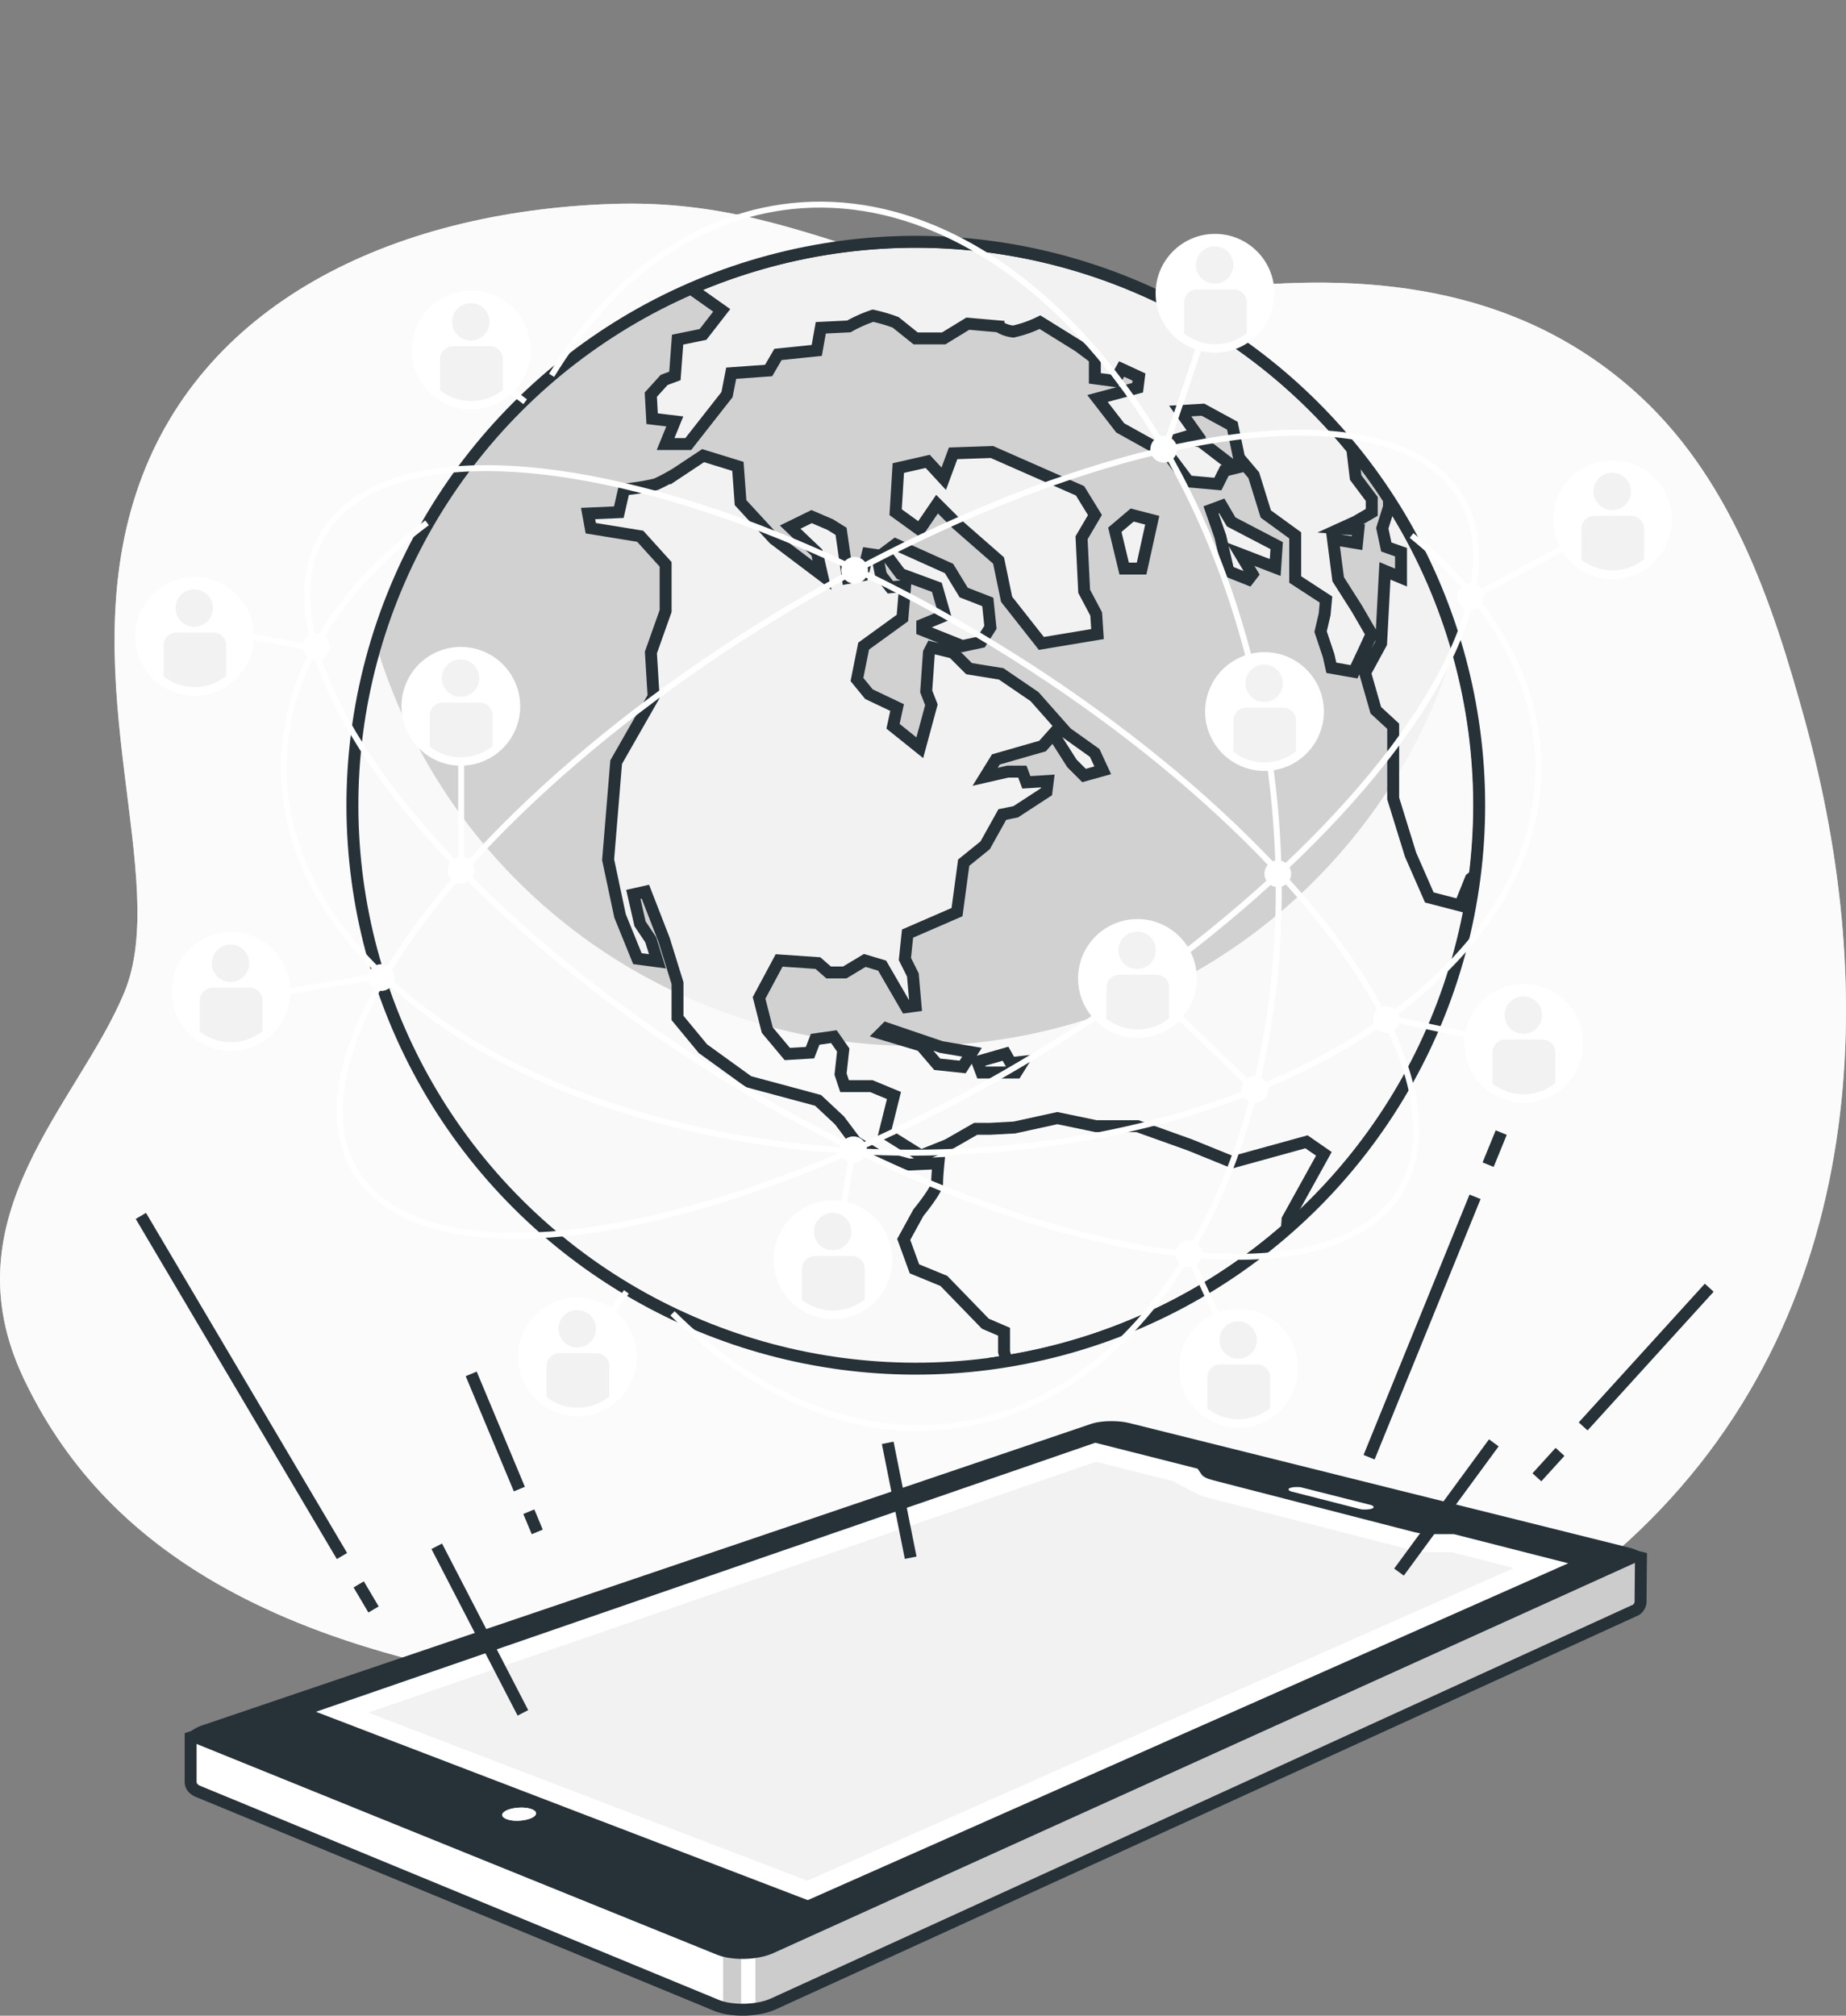 <svg xmlns="http://www.w3.org/2000/svg" xmlns:xlink="http://www.w3.org/1999/xlink" width="154.793" height="169.008" viewBox="0 0 154.793 169.008">
  <rect x="0" y="0" width="154.793" height="169.008" fill="#808080" stroke="none"/>
  <defs>
    <clipPath id="clip-path">
      <path id="Path_992" data-name="Path 992" d="M235.953,331.346l.03-3.565L191.62,317l-77.25,25.849v3.712a.756.756,0,0,0,.17.491,1.148,1.148,0,0,0,.509.343l43.429,17.924a4.711,4.711,0,0,0,1.1.283,7.625,7.625,0,0,0,2.539-.065,5.064,5.064,0,0,0,1.113-.343l72.2-32.978a.722.722,0,0,0,.365-.287A.869.869,0,0,0,235.953,331.346Z" transform="translate(-114.37 -317)" fill="#fff" stroke="#263238" stroke-miterlimit="10" stroke-width="1"/>
    </clipPath>
    <clipPath id="clip-path-2">
      <circle id="Ellipse_80" data-name="Ellipse 80" cx="47.241" cy="47.241" r="47.241" transform="translate(0 66.809) rotate(-45)" fill="#fff" stroke="#263238" stroke-miterlimit="10" stroke-width="1"/>
    </clipPath>
    <clipPath id="clip-path-3">
      <path id="Path_1004" data-name="Path 1004" d="M216.8,113.356l4.486,2.017,1.23,2.017,2.021.787.222,2.13-.783,1.235-1.569.335-3.365-1.348v-.435l1.9-.783-.674-2.356-3.043-1.122-1.343-1.791Zm28.257,51.8-3.586-1.456-4.386-1.569h-3.478l-3.239-.674-3.591.787-2.017.109h-1.235l-2.352,1.348-2.243.9-3.043-1.9.783-3.139-1.9-.787h-2.243l-.335-1.009.222-2.017-.783-1.122-1.569.222-.435,1.122-1.9.113-1.682-2.008-.687-2.7,1.682-3.139,3.252.222.9.787h1.348l1.682-1.009,1.456.435,2.017,3.478.787-.109-.226-2.582-.669-1.343.222-2.13,4.147-1.8.561-4.147,1.8-1.456L225.757,136l1.122-.226,2.578-1.682.113-.9-1.8.113-.335-.9h-1.222l-1.9.435.9-1.456,3.913-1.122.9-1.009,1.569,2.465,1.013,1.013,1.569-.435-.674-1.456-2.356-1.682-2.691-3.043-2.8-1.908-2.691-.435-1.343-1.343-1.8-.435-.222.435-.226,3.252.435,1.122-.974,3.6-2.243-1.8.339-1.569-2.356-1.122-1.009-1.23.561-2.8,3.252-2.356.226-2.691-1.235.113-.787-1.009-.335-1.682-.787-.113-.435,1.8-1.23.226-.561-3.912-.9-.561-1.569-.674-1.8.882,2.239,2.134.435,1.9-4.034-3.043-2.8-3.043-.222-3.043-2.917-.9-2.261,1.5a16.878,16.878,0,0,1-1.682.9,18.472,18.472,0,0,1-2.691.435l-.435,1.908-2.578.113.226,1.23,4.147.674,2.13,2.356v3.912l-1.235,3.478.226,3.7-3.139,5.495-.674,8.181L193.7,144.5l1.456,3.586,1.682.226-.561-1.8-.9-1.348-.561-2.465,1.009-.226,1.569,4.039,1.126,3.63v2.917l2.13,2.578,3.826,2.765,5.83,1.569,1.8,1.682,1.343,1.791,2.017,1.235,2.469.674,2.465-.113s-.113,1.122-.113,1.682-1.569,2.465-1.569,2.465l-1.23,2.243.9,2.465,2.465,1.013,3.478,3.586,1.569.674v1.678l.2.787a47.067,47.067,0,0,0,23.514-11.072l.061-.813,3.043-5.495-1.456-1.009Zm11.664-44.285-1.235-2.13-1.569-2.469-.435-3.36,2.017.335.113-1.122-1.461-.113,1.235-.561,1.348-.783v-1.122l-1.348-1.8-.287-2.413A47.285,47.285,0,0,0,199.639,91.9l2.587,1.83-1.569,2.021-2.13.435-.226,3.043-.9.335-1.122,1.235.113,2.017,1.9.226-.774,1.9h1.9l3.252-4.147L203.021,99l3.139-.226.783-1.348,3.252-.335.339-1.9,2.352-.113a11.759,11.759,0,0,1,2.021-.9,13.78,13.78,0,0,1,1.9.556l1.682,1.348h2.352l2.021-1.235,2.578.226a2.778,2.778,0,0,0,1.235.435,9.85,9.85,0,0,0,2.239-.787l3.252,2.021,1.348,1.009v1.682l1.682.222.561-1.009,1.456.674-.113.9-3.365.9,1.908,2.465,4.034,2.243,1.682,2.243,2.469.222.561-1.122.9-.222-2.917-2.243-1.808-.2,1.456-.435-1.348-1.9,1.908-.113,2.465,1.343.561,2.691,1.235,1.461,1.009,3.252,2.465,1.791v3.7l2.582,1.682-.113,1.235-.339,1.456.674,2.017.226,1.013,1.9.335.9-1.908Zm1.456-11.3v.643L257.618,112l.335,1.569,1.235.435v2.13l-1.348-.561-.322,6.077-1.343,2.469.9,3.139,1.456,1.343v6.056l1.456,4.708,1.574,3.591,2.578.669.9-2.243.365-.283a47.66,47.66,0,0,0,.365-5.873,47.011,47.011,0,0,0-7.586-25.653Zm-25.905-.713-7.39-3.252-3.252.113-.787,2.13-1.343-1.456-2.465.561-.226,3.7,2.017,1.456,1.456-2.13,1.682,1.682,3.478,3.043.674,3.252,2.913,3.7,4.708-.783-.109-1.682-1.009-1.908L232.4,112.8l1.122-1.908Zm6.056,2.469-1.682-.435-1.456,1.235.783,3.252h1.461Zm10.433,2.13-3.817-1.991-.787-1.343-.9.335.783,2.243.674,2.917,1.682.669.335-.435-1.009-1.682,2.917,1.122Zm-32.739,40.473-.435.435,3.365,1.009,1.343,1.569,2.134.226.782-1.235-2.578-.435Zm10,2.13-2.356.674.339.9h2.913l.561-.9-1.009.113Z" transform="translate(-191.01 -87.974)" fill="#f2f2f2" stroke="#263238" stroke-miterlimit="10" stroke-width="1"/>
    </clipPath>
  </defs>
  <g id="Online_world-bro_1_" data-name="Online world-bro (1)" transform="translate(-77.6 -42.274)">
    <g id="freepik--background-simple--inject-134" transform="translate(77.601 59.346)">
      <path id="Path_987" data-name="Path 987" d="M231.579,159.251c1.787-11.737.509-23.823-2.608-35.212-2.8-10.22-6.33-20.714-14.546-27.892-9.955-8.694-22.384-9.829-35-8.355-24.966,2.908-32.1-7.786-50.567-7.138S94.185,89.078,89,104.958s2.917,32.409-.974,41.8-14.907,18.8-8.425,32.409,20.741,24.305,53.819,26.9,61.9,3.891,80.693-13.285C224.275,183.474,229.675,171.745,231.579,159.251Z" transform="translate(-77.601 -80.625)" fill="#f2f2f2"/>
      <path id="Path_988" data-name="Path 988" d="M231.579,159.251c1.787-11.737.509-23.823-2.608-35.212-2.8-10.22-6.33-20.714-14.546-27.892-9.955-8.694-22.384-9.829-35-8.355-24.966,2.908-32.1-7.786-50.567-7.138S94.185,89.078,89,104.958s2.917,32.409-.974,41.8-14.907,18.8-8.425,32.409,20.741,24.305,53.819,26.9,61.9,3.891,80.693-13.285C224.275,183.474,229.675,171.745,231.579,159.251Z" transform="translate(-77.601 -80.625)" fill="#fff" opacity="0.7"/>
    </g>
    <g id="freepik--Device--inject-134" transform="translate(93.401 161.428)">
      <path id="Path_989" data-name="Path 989" d="M235.953,331.346l.03-3.565L191.62,317l-77.25,25.849v3.712a.756.756,0,0,0,.17.491,1.148,1.148,0,0,0,.509.343l43.429,17.924a4.711,4.711,0,0,0,1.1.283,7.625,7.625,0,0,0,2.539-.065,5.064,5.064,0,0,0,1.113-.343l72.2-32.978a.722.722,0,0,0,.365-.287A.869.869,0,0,0,235.953,331.346Z" transform="translate(-114.186 -316.325)" fill="#fff"/>
      <g id="Group_163" data-name="Group 163" transform="translate(0.184 0.675)" clip-path="url(#clip-path)">
        <path id="Path_990" data-name="Path 990" d="M297.382,331.937a.87.87,0,0,0,.152-.578l.03-3.565L253.2,317,223.31,327v38.586a1.978,1.978,0,0,0,.391-.061,5.059,5.059,0,0,0,1.113-.343l72.2-32.965a.721.721,0,0,0,.365-.278Z" transform="translate(-175.951 -317)" opacity="0.2"/>
        <path id="Path_991" data-name="Path 991" d="M218.593,421.346V415.36H217.08v5.8A4.782,4.782,0,0,0,218.593,421.346Z" transform="translate(-172.43 -372.601)" opacity="0.2"/>
      </g>
      <path id="Path_993" data-name="Path 993" d="M235.953,331.346l.03-3.565L191.62,317l-77.25,25.849v3.712a.756.756,0,0,0,.17.491,1.148,1.148,0,0,0,.509.343l43.429,17.924a4.711,4.711,0,0,0,1.1.283,7.625,7.625,0,0,0,2.539-.065,5.064,5.064,0,0,0,1.113-.343l72.2-32.978a.722.722,0,0,0,.365-.287A.869.869,0,0,0,235.953,331.346Z" transform="translate(-114.186 -316.325)" fill="none" stroke="#263238" stroke-miterlimit="10" stroke-width="1"/>
      <path id="Path_994" data-name="Path 994" d="M332.963,329.682l-5.682-1.439a1.5,1.5,0,0,0-.256-.043h-.278a2.439,2.439,0,0,0-.261.022,1.272,1.272,0,0,0-.213.052.287.287,0,0,0-.126.078.087.087,0,0,0,0,.083.191.191,0,0,0,.091.083.681.681,0,0,0,.191.07l5.682,1.452a2.4,2.4,0,0,0,.265.043h.283a2.492,2.492,0,0,0,.265-.026,1.1,1.1,0,0,0,.213-.052.326.326,0,0,0,.122-.078.083.083,0,0,0,0-.087.235.235,0,0,0-.1-.087,1,1,0,0,0-.2-.07" transform="translate(-233.892 -322.656)" fill="#fff"/>
      <path id="Path_995" data-name="Path 995" d="M243.564,329.78l-9.586-2.443H231.9a3.746,3.746,0,0,1-.5-.043c-.161-.022-.326-.043-.483-.07s-.3-.061-.435-.1l-16.715-4.291-.339-.1c-.1-.039-.2-.078-.278-.117a1.569,1.569,0,0,1-.209-.13.628.628,0,0,1-.13-.135l-.335-.487-8.581-2.174L138.54,342.213l41.246,15.793,63.778-28.226" transform="translate(-127.849 -317.845)" fill="#f2f2f2" stroke="#fff" stroke-miterlimit="10" stroke-width="3"/>
      <path id="Path_996" data-name="Path 996" d="M235.87,326.612a1.074,1.074,0,0,0-.4-.3,3.4,3.4,0,0,0-.743-.261l-41.859-10.433a5.894,5.894,0,0,0-.8-.135,8.293,8.293,0,0,0-.869-.03,6.522,6.522,0,0,0-.843.065,4.135,4.135,0,0,0-.713.161L115.13,340.949a3.177,3.177,0,0,0-.778.37.921.921,0,0,0-.374.409.4.4,0,0,0,.052.4,1.126,1.126,0,0,0,.5.348l43.707,17.7a4.709,4.709,0,0,0,1.1.287,7.625,7.625,0,0,0,2.539-.065,5.062,5.062,0,0,0,1.113-.343L235.54,327.2a.76.76,0,0,0,.37-.291A.3.3,0,0,0,235.87,326.612Zm-69.99,29-41.242-15.793,65.347-22.558,8.581,2.174.335.487a.625.625,0,0,0,.13.135,1.565,1.565,0,0,0,.209.13c.083.039.174.078.278.117l.339.1,16.706,4.308c.139.035.287.07.435.1s.317.052.483.07.33.035.5.043.339,0,.513,0h1.569l9.586,2.443ZM206.2,321.13a.287.287,0,0,1,.126-.078,1.274,1.274,0,0,1,.213-.052,2.438,2.438,0,0,1,.261-.022h.278a1.5,1.5,0,0,1,.256.043l5.682,1.439a1,1,0,0,1,.2.07.235.235,0,0,1,.1.087.083.083,0,0,1,0,.087.326.326,0,0,1-.122.078,1.091,1.091,0,0,1-.213.052,2.483,2.483,0,0,1-.265.026h-.283a2.412,2.412,0,0,1-.265-.043l-5.682-1.452a.684.684,0,0,1-.191-.07.191.191,0,0,1-.091-.083.087.087,0,0,1,.009-.083Zm-63.243,27.448a1.206,1.206,0,0,1-.339.191,2.612,2.612,0,0,1-.491.13,3.242,3.242,0,0,1-.543.056,3.477,3.477,0,0,1-.53-.026,2.083,2.083,0,0,1-.435-.113.774.774,0,0,1-.283-.178.257.257,0,0,1-.07-.2.365.365,0,0,1,.143-.209,1.1,1.1,0,0,1,.339-.191,2.613,2.613,0,0,1,.491-.13,3.658,3.658,0,0,1,.539-.052,3.475,3.475,0,0,1,.526.026,2.114,2.114,0,0,1,.435.109.735.735,0,0,1,.283.174.235.235,0,0,1,.074.2A.356.356,0,0,1,142.953,348.578Z" transform="translate(-113.946 -315.447)" fill="#263238"/>
      <path id="Path_997" data-name="Path 997" d="M176.942,390.123a2.112,2.112,0,0,0-.435-.109,3.483,3.483,0,0,0-.526-.026,3.646,3.646,0,0,0-.539.052,2.609,2.609,0,0,0-.491.13,1.1,1.1,0,0,0-.339.191.365.365,0,0,0-.143.209.257.257,0,0,0,.07.2.775.775,0,0,0,.283.178,2.081,2.081,0,0,0,.435.113,3.469,3.469,0,0,0,.53.026,3.248,3.248,0,0,0,.543-.057,2.608,2.608,0,0,0,.491-.13,1.207,1.207,0,0,0,.339-.191.357.357,0,0,0,.135-.213.235.235,0,0,0-.074-.2.735.735,0,0,0-.283-.174" transform="translate(-148.157 -357.583)" fill="#fff"/>
    </g>
    <g id="freepik--Lines--inject-134" transform="translate(89.412 137.237)">
      <line id="Line_2" data-name="Line 2" x2="1.243" y2="2.104" transform="translate(18.267 37.882)" fill="none" stroke="#263238" stroke-miterlimit="10" stroke-width="1"/>
      <line id="Line_3" data-name="Line 3" x2="16.863" y2="28.518" transform="translate(0 6.986)" fill="none" stroke="#263238" stroke-miterlimit="10" stroke-width="1"/>
      <line id="Line_4" data-name="Line 4" x2="0.709" y2="1.695" transform="translate(32.53 31.787)" fill="none" stroke="#263238" stroke-miterlimit="10" stroke-width="1"/>
      <line id="Line_5" data-name="Line 5" x2="4.039" y2="9.66" transform="translate(27.7 20.232)" fill="none" stroke="#263238" stroke-miterlimit="10" stroke-width="1"/>
      <line id="Line_6" data-name="Line 6" x1="8.886" y2="21.832" transform="translate(102.99 5.386)" fill="none" stroke="#263238" stroke-miterlimit="10" stroke-width="1"/>
      <line id="Line_7" data-name="Line 7" x1="1.1" y2="2.691" transform="translate(112.971)" fill="none" stroke="#263238" stroke-miterlimit="10" stroke-width="1"/>
      <line id="Line_8" data-name="Line 8" x1="1.939" y2="2.134" transform="translate(117.062 26.77)" fill="none" stroke="#263238" stroke-miterlimit="10" stroke-width="1"/>
      <line id="Line_9" data-name="Line 9" x1="10.572" y2="11.629" transform="translate(120.94 13.007)" fill="none" stroke="#263238" stroke-miterlimit="10" stroke-width="1"/>
      <line id="Line_10" data-name="Line 10" x2="7.225" y2="13.968" transform="translate(24.81 34.686)" fill="none" stroke="#263238" stroke-miterlimit="10" stroke-width="1"/>
      <line id="Line_11" data-name="Line 11" x1="7.951" y2="10.838" transform="translate(105.498 26.014)" fill="none" stroke="#263238" stroke-miterlimit="10" stroke-width="1"/>
      <line id="Line_12" data-name="Line 12" x2="1.926" y2="9.633" transform="translate(62.626 26.014)" fill="none" stroke="#263238" stroke-miterlimit="10" stroke-width="1"/>
    </g>
    <g id="freepik--earth-globe--inject-134" transform="translate(87.584 42.981)">
      <circle id="Ellipse_75" data-name="Ellipse 75" cx="4.73" cy="4.73" r="4.73" transform="translate(24.794 23.913)" fill="#fff" stroke="#fff" stroke-miterlimit="10" stroke-width="0.5"/>
      <path id="Path_998" data-name="Path 998" d="M166.663,108.13h-3.082a1.091,1.091,0,0,0-1.091,1.091v2.608a4.243,4.243,0,0,0,5.264-.039v-2.547a1.091,1.091,0,0,0-1.091-1.113Z" transform="translate(-135.571 -79.808)" fill="#f2f2f2"/>
      <circle id="Ellipse_76" data-name="Ellipse 76" cx="1.569" cy="1.569" r="1.569" transform="translate(27.928 24.709)" fill="#f2f2f2"/>
      <circle id="Ellipse_77" data-name="Ellipse 77" cx="4.73" cy="4.73" r="4.73" transform="matrix(0.364, -0.931, 0.931, 0.364, 32.316, 115.754)" fill="#fff" stroke="#fff" stroke-miterlimit="10" stroke-width="0.5"/>
      <path id="Path_999" data-name="Path 999" d="M187.183,302.35H184.1a1.087,1.087,0,0,0-1.087,1.087v2.587a4.239,4.239,0,0,0,5.26-.039v-2.547a1.087,1.087,0,0,0-1.087-1.087Z" transform="translate(-147.17 -189.597)" fill="#f2f2f2"/>
      <path id="Path_1000" data-name="Path 1000" d="M186.9,297.169a1.569,1.569,0,1,0-1.569-1.569A1.569,1.569,0,0,0,186.9,297.169Z" transform="translate(-148.482 -184.894)" fill="#f2f2f2"/>
      <circle id="Ellipse_78" data-name="Ellipse 78" cx="47.241" cy="47.241" r="47.241" transform="translate(0 66.809) rotate(-45)" fill="#fff"/>
      <g id="Group_165" data-name="Group 165" transform="translate(0 0)" clip-path="url(#clip-path-2)">
        <circle id="Ellipse_79" data-name="Ellipse 79" cx="47.241" cy="47.241" r="47.241" transform="translate(0 66.809) rotate(-45)" opacity="0.18"/>
        <path id="Path_1001" data-name="Path 1001" d="M192.819,199.253a47.258,47.258,0,0,1-45.271-33.709,47.241,47.241,0,1,0,90.543,0A47.263,47.263,0,0,1,192.819,199.253Z" transform="translate(-126.009 -112.261)" fill="#fff" opacity="0.86"/>
        <path id="Path_1002" data-name="Path 1002" d="M216.8,113.356l4.486,2.017,1.23,2.017,2.021.787.222,2.13-.783,1.235-1.569.335-3.365-1.348v-.435l1.9-.783-.674-2.356-3.043-1.122-1.343-1.791Zm28.257,51.8-3.586-1.456-4.386-1.569h-3.478l-3.239-.674-3.591.787-2.017.109h-1.235l-2.352,1.348-2.243.9-3.043-1.9.783-3.139-1.9-.787h-2.243l-.335-1.009.222-2.017-.783-1.122-1.569.222-.435,1.122-1.9.113-1.682-2.008-.687-2.7,1.682-3.139,3.252.222.9.787h1.348l1.682-1.009,1.456.435,2.017,3.478.787-.109-.226-2.582-.669-1.343.222-2.13,4.147-1.8.561-4.147,1.8-1.456L225.757,136l1.122-.226,2.578-1.682.113-.9-1.8.113-.335-.9h-1.222l-1.9.435.9-1.456,3.913-1.122.9-1.009,1.569,2.465,1.013,1.013,1.569-.435-.674-1.456-2.356-1.682-2.691-3.043-2.8-1.908-2.691-.435-1.343-1.343-1.8-.435-.222.435-.226,3.252.435,1.122-.974,3.6-2.243-1.8.339-1.569-2.356-1.122-1.009-1.23.561-2.8,3.252-2.356.226-2.691-1.235.113-.787-1.009-.335-1.682-.787-.113-.435,1.8-1.23.226-.561-3.912-.9-.561-1.569-.674-1.8.882,2.239,2.134.435,1.9-4.034-3.043-2.8-3.043-.222-3.043-2.917-.9-2.261,1.5a16.878,16.878,0,0,1-1.682.9,18.472,18.472,0,0,1-2.691.435l-.435,1.908-2.578.113.226,1.23,4.147.674,2.13,2.356v3.912l-1.235,3.478.226,3.7-3.139,5.495-.674,8.181L193.7,144.5l1.456,3.586,1.682.226-.561-1.8-.9-1.348-.561-2.465,1.009-.226,1.569,4.039,1.126,3.63v2.917l2.13,2.578,3.826,2.765,5.83,1.569,1.8,1.682,1.343,1.791,2.017,1.235,2.469.674,2.465-.113s-.113,1.122-.113,1.682-1.569,2.465-1.569,2.465l-1.23,2.243.9,2.465,2.465,1.013,3.478,3.586,1.569.674v1.678l.2.787a47.067,47.067,0,0,0,23.514-11.072l.061-.813,3.043-5.495-1.456-1.009Zm11.664-44.285-1.235-2.13-1.569-2.469-.435-3.36,2.017.335.113-1.122-1.461-.113,1.235-.561,1.348-.783v-1.122l-1.348-1.8-.287-2.413A47.285,47.285,0,0,0,199.639,91.9l2.587,1.83-1.569,2.021-2.13.435-.226,3.043-.9.335-1.122,1.235.113,2.017,1.9.226-.774,1.9h1.9l3.252-4.147L203.021,99l3.139-.226.783-1.348,3.252-.335.339-1.9,2.352-.113a11.759,11.759,0,0,1,2.021-.9,13.78,13.78,0,0,1,1.9.556l1.682,1.348h2.352l2.021-1.235,2.578.226a2.778,2.778,0,0,0,1.235.435,9.85,9.85,0,0,0,2.239-.787l3.252,2.021,1.348,1.009v1.682l1.682.222.561-1.009,1.456.674-.113.9-3.365.9,1.908,2.465,4.034,2.243,1.682,2.243,2.469.222.561-1.122.9-.222-2.917-2.243-1.808-.2,1.456-.435-1.348-1.9,1.908-.113,2.465,1.343.561,2.691,1.235,1.461,1.009,3.252,2.465,1.791v3.7l2.582,1.682-.113,1.235-.339,1.456.674,2.017.226,1.013,1.9.335.9-1.908Zm1.456-11.3v.643L257.618,112l.335,1.569,1.235.435v2.13l-1.348-.561-.322,6.077-1.343,2.469.9,3.139,1.456,1.343v6.056l1.456,4.708,1.574,3.591,2.578.669.9-2.243.365-.283a47.66,47.66,0,0,0,.365-5.873,47.011,47.011,0,0,0-7.586-25.653Zm-25.905-.713-7.39-3.252-3.252.113-.787,2.13-1.343-1.456-2.465.561-.226,3.7,2.017,1.456,1.456-2.13,1.682,1.682,3.478,3.043.674,3.252,2.913,3.7,4.708-.783-.109-1.682-1.009-1.908L232.4,112.8l1.122-1.908Zm6.056,2.469-1.682-.435-1.456,1.235.783,3.252h1.461Zm10.433,2.13-3.817-1.991-.787-1.343-.9.335.783,2.243.674,2.917,1.682.669.335-.435-1.009-1.682,2.917,1.122Zm-32.739,40.473-.435.435,3.365,1.009,1.343,1.569,2.134.226.782-1.235-2.578-.435Zm10,2.13-2.356.674.339.9h2.913l.561-.9-1.009.113Z" transform="translate(-151.692 -68.415)" fill="#f2f2f2"/>
        <g id="Group_164" data-name="Group 164" transform="translate(39.318 19.559)" clip-path="url(#clip-path-3)">
          <path id="Path_1003" data-name="Path 1003" d="M192.819,199.253a47.258,47.258,0,0,1-45.271-33.709,47.241,47.241,0,1,0,90.543,0A47.263,47.263,0,0,1,192.819,199.253Z" transform="translate(-165.327 -131.821)" fill="#fff" opacity="0.65"/>
        </g>
        <path id="Path_1005" data-name="Path 1005" d="M216.8,113.356l4.486,2.017,1.23,2.017,2.021.787.222,2.13-.783,1.235-1.569.335-3.365-1.348v-.435l1.9-.783-.674-2.356-3.043-1.122-1.343-1.791Zm28.257,51.8-3.586-1.456-4.386-1.569h-3.478l-3.239-.674-3.591.787-2.017.109h-1.235l-2.352,1.348-2.243.9-3.043-1.9.783-3.139-1.9-.787h-2.243l-.335-1.009.222-2.017-.783-1.122-1.569.222-.435,1.122-1.9.113-1.682-2.008-.687-2.7,1.682-3.139,3.252.222.9.787h1.348l1.682-1.009,1.456.435,2.017,3.478.787-.109-.226-2.582-.669-1.343.222-2.13,4.147-1.8.561-4.147,1.8-1.456L225.757,136l1.122-.226,2.578-1.682.113-.9-1.8.113-.335-.9h-1.222l-1.9.435.9-1.456,3.913-1.122.9-1.009,1.569,2.465,1.013,1.013,1.569-.435-.674-1.456-2.356-1.682-2.691-3.043-2.8-1.908-2.691-.435-1.343-1.343-1.8-.435-.222.435-.226,3.252.435,1.122-.974,3.6-2.243-1.8.339-1.569-2.356-1.122-1.009-1.23.561-2.8,3.252-2.356.226-2.691-1.235.113-.787-1.009-.335-1.682-.787-.113-.435,1.8-1.23.226-.561-3.912-.9-.561-1.569-.674-1.8.882,2.239,2.134.435,1.9-4.034-3.043-2.8-3.043-.222-3.043-2.917-.9-2.261,1.5a16.878,16.878,0,0,1-1.682.9,18.472,18.472,0,0,1-2.691.435l-.435,1.908-2.578.113.226,1.23,4.147.674,2.13,2.356v3.912l-1.235,3.478.226,3.7-3.139,5.495-.674,8.181L193.7,144.5l1.456,3.586,1.682.226-.561-1.8-.9-1.348-.561-2.465,1.009-.226,1.569,4.039,1.126,3.63v2.917l2.13,2.578,3.826,2.765,5.83,1.569,1.8,1.682,1.343,1.791,2.017,1.235,2.469.674,2.465-.113s-.113,1.122-.113,1.682-1.569,2.465-1.569,2.465l-1.23,2.243.9,2.465,2.465,1.013,3.478,3.586,1.569.674v1.678l.2.787a47.067,47.067,0,0,0,23.514-11.072l.061-.813,3.043-5.495-1.456-1.009Zm11.664-44.285-1.235-2.13-1.569-2.469-.435-3.36,2.017.335.113-1.122-1.461-.113,1.235-.561,1.348-.783v-1.122l-1.348-1.8-.287-2.413A47.285,47.285,0,0,0,199.639,91.9l2.587,1.83-1.569,2.021-2.13.435-.226,3.043-.9.335-1.122,1.235.113,2.017,1.9.226-.774,1.9h1.9l3.252-4.147L203.021,99l3.139-.226.783-1.348,3.252-.335.339-1.9,2.352-.113a11.759,11.759,0,0,1,2.021-.9,13.78,13.78,0,0,1,1.9.556l1.682,1.348h2.352l2.021-1.235,2.578.226a2.778,2.778,0,0,0,1.235.435,9.85,9.85,0,0,0,2.239-.787l3.252,2.021,1.348,1.009v1.682l1.682.222.561-1.009,1.456.674-.113.9-3.365.9,1.908,2.465,4.034,2.243,1.682,2.243,2.469.222.561-1.122.9-.222-2.917-2.243-1.808-.2,1.456-.435-1.348-1.9,1.908-.113,2.465,1.343.561,2.691,1.235,1.461,1.009,3.252,2.465,1.791v3.7l2.582,1.682-.113,1.235-.339,1.456.674,2.017.226,1.013,1.9.335.9-1.908Zm1.456-11.3v.643L257.618,112l.335,1.569,1.235.435v2.13l-1.348-.561-.322,6.077-1.343,2.469.9,3.139,1.456,1.343v6.056l1.456,4.708,1.574,3.591,2.578.669.9-2.243.365-.283a47.66,47.66,0,0,0,.365-5.873,47.011,47.011,0,0,0-7.586-25.653Zm-25.905-.713-7.39-3.252-3.252.113-.787,2.13-1.343-1.456-2.465.561-.226,3.7,2.017,1.456,1.456-2.13,1.682,1.682,3.478,3.043.674,3.252,2.913,3.7,4.708-.783-.109-1.682-1.009-1.908L232.4,112.8l1.122-1.908Zm6.056,2.469-1.682-.435-1.456,1.235.783,3.252h1.461Zm10.433,2.13-3.817-1.991-.787-1.343-.9.335.783,2.243.674,2.917,1.682.669.335-.435-1.009-1.682,2.917,1.122Zm-32.739,40.473-.435.435,3.365,1.009,1.343,1.569,2.134.226.782-1.235-2.578-.435Zm10,2.13-2.356.674.339.9h2.913l.561-.9-1.009.113Z" transform="translate(-151.692 -68.415)" fill="none" stroke="#263238" stroke-miterlimit="10" stroke-width="1"/>
      </g>
      <circle id="Ellipse_81" data-name="Ellipse 81" cx="47.241" cy="47.241" r="47.241" transform="translate(0 66.809) rotate(-45)" fill="none" stroke="#263238" stroke-miterlimit="10" stroke-width="1"/>
      <circle id="Ellipse_82" data-name="Ellipse 82" cx="4.73" cy="4.73" r="4.73" transform="translate(119.802 38.955) rotate(-9.25)" fill="#fff" stroke="#fff" stroke-miterlimit="10" stroke-width="0.5"/>
      <path id="Path_1006" data-name="Path 1006" d="M386.813,140.85h-3.087a1.087,1.087,0,0,0-1.087,1.091v2.587a4.239,4.239,0,0,0,5.26-.039v-2.547a1.087,1.087,0,0,0-1.087-1.091Z" transform="translate(-260.017 -98.304)" fill="#f2f2f2"/>
      <path id="Path_1007" data-name="Path 1007" d="M386.529,135.669a1.569,1.569,0,1,0-1.569-1.569A1.569,1.569,0,0,0,386.529,135.669Z" transform="translate(-261.328 -93.601)" fill="#f2f2f2"/>
      <circle id="Ellipse_83" data-name="Ellipse 83" cx="4.73" cy="4.73" r="4.73" transform="translate(87.167 19.153)" fill="#fff" stroke="#fff" stroke-miterlimit="10" stroke-width="0.5"/>
      <path id="Path_1008" data-name="Path 1008" d="M310.156,97.18h-3.082A1.091,1.091,0,0,0,306,98.271v2.608a4.243,4.243,0,0,0,5.264-.039V98.271a1.091,1.091,0,0,0-1.109-1.091Z" transform="translate(-216.694 -73.618)" fill="#f2f2f2"/>
      <circle id="Ellipse_84" data-name="Ellipse 84" cx="1.569" cy="1.569" r="1.569" transform="translate(90.297 19.944)" fill="#f2f2f2"/>
      <circle id="Ellipse_85" data-name="Ellipse 85" cx="4.73" cy="4.73" r="4.73" transform="translate(0.902 48.741) rotate(-9.25)" fill="#fff" stroke="#fff" stroke-miterlimit="10" stroke-width="0.5"/>
      <path id="Path_1009" data-name="Path 1009" d="M113.313,163.35h-3.087a1.087,1.087,0,0,0-1.087,1.091v2.587a4.239,4.239,0,0,0,5.26-.039v-2.547a1.087,1.087,0,0,0-1.087-1.091Z" transform="translate(-105.413 -111.023)" fill="#f2f2f2"/>
      <path id="Path_1010" data-name="Path 1010" d="M113.029,158.169a1.569,1.569,0,1,0-1.569-1.569A1.569,1.569,0,0,0,113.029,158.169Z" transform="translate(-106.724 -106.32)" fill="#f2f2f2"/>
      <circle id="Ellipse_86" data-name="Ellipse 86" cx="4.73" cy="4.73" r="4.73" transform="translate(3.949 78.517) rotate(-9.25)" fill="#fff" stroke="#fff" stroke-miterlimit="10" stroke-width="0.5"/>
      <path id="Path_1011" data-name="Path 1011" d="M120.313,231.85h-3.087a1.087,1.087,0,0,0-1.087,1.091v2.587a4.239,4.239,0,0,0,5.26-.039v-2.547a1.087,1.087,0,0,0-1.087-1.091Z" transform="translate(-109.37 -149.745)" fill="#f2f2f2"/>
      <path id="Path_1012" data-name="Path 1012" d="M120.029,226.669a1.569,1.569,0,1,0-1.569-1.569A1.569,1.569,0,0,0,120.029,226.669Z" transform="translate(-110.681 -145.042)" fill="#f2f2f2"/>
      <circle id="Ellipse_87" data-name="Ellipse 87" cx="4.73" cy="4.73" r="4.73" transform="matrix(0.366, -0.93, 0.93, 0.366, 22.529, 61.181)" fill="#fff" stroke="#fff" stroke-miterlimit="10" stroke-width="0.5"/>
      <path id="Path_1013" data-name="Path 1013" d="M164.678,176.85h-3.091a1.087,1.087,0,0,0-1.087,1.087v2.608a4.239,4.239,0,0,0,5.26-.039v-2.547a1.087,1.087,0,0,0-1.082-1.109Z" transform="translate(-134.446 -118.654)" fill="#f2f2f2"/>
      <path id="Path_1014" data-name="Path 1014" d="M164.4,171.669a1.569,1.569,0,1,0-1.569-1.569A1.569,1.569,0,0,0,164.4,171.669Z" transform="translate(-135.763 -113.951)" fill="#f2f2f2"/>
      <circle id="Ellipse_88" data-name="Ellipse 88" cx="4.73" cy="4.73" r="4.73" transform="translate(55.133 100.19)" fill="#fff" stroke="#fff" stroke-miterlimit="10" stroke-width="0.5"/>
      <path id="Path_1015" data-name="Path 1015" d="M236.453,283.6h-3.082a1.091,1.091,0,0,0-1.091,1.091v2.587a4.243,4.243,0,0,0,5.264-.039v-2.547a1.091,1.091,0,0,0-1.091-1.091Z" transform="translate(-175.021 -178.998)" fill="#f2f2f2"/>
      <circle id="Ellipse_89" data-name="Ellipse 89" cx="1.569" cy="1.569" r="1.569" transform="translate(58.267 100.985)" fill="#f2f2f2"/>
      <circle id="Ellipse_90" data-name="Ellipse 90" cx="4.73" cy="4.73" r="4.73" transform="translate(89.141 109.284)" fill="#fff" stroke="#fff" stroke-miterlimit="10" stroke-width="0.5"/>
      <path id="Path_1016" data-name="Path 1016" d="M314.668,304.52h-3.086a1.091,1.091,0,0,0-1.091,1.087v2.608a4.243,4.243,0,0,0,5.264-.039V305.6A1.087,1.087,0,0,0,314.668,304.52Z" transform="translate(-219.232 -190.823)" fill="#f2f2f2"/>
      <circle id="Ellipse_91" data-name="Ellipse 91" cx="1.569" cy="1.569" r="1.569" transform="translate(92.271 110.08)" fill="#f2f2f2"/>
      <circle id="Ellipse_92" data-name="Ellipse 92" cx="4.73" cy="4.73" r="4.73" transform="translate(111.711 89.577) rotate(-69.82)" fill="#fff" stroke="#fff" stroke-miterlimit="10" stroke-width="0.5"/>
      <path id="Path_1017" data-name="Path 1017" d="M369.678,241.85h-3.091a1.087,1.087,0,0,0-1.087,1.087v2.608a4.239,4.239,0,0,0,5.26-.039v-2.547a1.087,1.087,0,0,0-1.082-1.109Z" transform="translate(-250.328 -155.397)" fill="#f2f2f2"/>
      <path id="Path_1018" data-name="Path 1018" d="M369.4,236.669a1.569,1.569,0,1,0-1.569-1.569A1.569,1.569,0,0,0,369.4,236.669Z" transform="translate(-251.645 -150.694)" fill="#f2f2f2"/>
      <path id="Path_1019" data-name="Path 1019" d="M226.9,143.255c6.677,5.412,10.638,12.172,10.638,19.467,0,17.824-23.549,32.282-52.6,32.282s-52.6-14.454-52.6-32.282c0-7.8,4.508-14.95,12.011-20.532" transform="translate(-118.522 -99.062)" fill="none" stroke="#fff" stroke-miterlimit="10" stroke-width="0.5"/>
      <path id="Path_1020" data-name="Path 1020" d="M184,95.134c4.734-7.76,11.39-12.933,19.276-14.085,18.528-2.669,36.834,18.028,40.894,46.228s-7.664,53.223-26.188,55.892c-8.434,1.213-16.824-2.413-23.844-9.386" transform="translate(-147.73 -64.369)" fill="none" stroke="#fff" stroke-miterlimit="10" stroke-width="0.5"/>
      <ellipse id="Ellipse_93" data-name="Ellipse 93" cx="21.384" cy="52.893" rx="21.384" ry="52.893" transform="translate(5.989 62.284) rotate(-58.58)" fill="none" stroke="#fff" stroke-miterlimit="10" stroke-width="0.5"/>
      <ellipse id="Ellipse_94" data-name="Ellipse 94" cx="54.279" cy="21.384" rx="54.279" ry="21.384" transform="translate(8.678 79.289) rotate(-31.42)" fill="none" stroke="#fff" stroke-miterlimit="10" stroke-width="0.5"/>
      <path id="Path_1021" data-name="Path 1021" d="M301.809,126.869a.869.869,0,1,0-.869.869A.869.869,0,0,0,301.809,126.869Z" transform="translate(-213.342 -89.91)" fill="#fff" stroke="#fff" stroke-miterlimit="10" stroke-width="0.5"/>
      <path id="Path_1022" data-name="Path 1022" d="M323.809,208.739a.869.869,0,1,0-.869.869A.869.869,0,0,0,323.809,208.739Z" transform="translate(-225.778 -136.189)" fill="#fff" stroke="#fff" stroke-miterlimit="10" stroke-width="0.5"/>
      <path id="Path_1023" data-name="Path 1023" d="M319.409,250.329a.869.869,0,1,0-.869.869A.869.869,0,0,0,319.409,250.329Z" transform="translate(-223.29 -159.699)" fill="#fff" stroke="#fff" stroke-miterlimit="10" stroke-width="0.5"/>
      <path id="Path_1024" data-name="Path 1024" d="M306.649,282.009a.869.869,0,1,0-.869.869A.869.869,0,0,0,306.649,282.009Z" transform="translate(-216.077 -177.607)" fill="#fff" stroke="#fff" stroke-miterlimit="10" stroke-width="0.5"/>
      <path id="Path_1025" data-name="Path 1025" d="M344.739,236.869a.869.869,0,1,0-.869.869A.869.869,0,0,0,344.739,236.869Z" transform="translate(-237.609 -152.091)" fill="#fff" stroke="#fff" stroke-miterlimit="10" stroke-width="0.5"/>
      <path id="Path_1026" data-name="Path 1026" d="M241.959,261.989a.869.869,0,1,0-.869.869A.869.869,0,0,0,241.959,261.989Z" transform="translate(-179.51 -166.29)" fill="#fff" stroke="#fff" stroke-miterlimit="10" stroke-width="0.5"/>
      <path id="Path_1027" data-name="Path 1027" d="M150.869,228.769a.869.869,0,1,0-.869.869A.869.869,0,0,0,150.869,228.769Z" transform="translate(-128.018 -147.512)" fill="#fff" stroke="#fff" stroke-miterlimit="10" stroke-width="0.5"/>
      <path id="Path_1028" data-name="Path 1028" d="M166.269,208.079a.869.869,0,1,0-.869.869A.869.869,0,0,0,166.269,208.079Z" transform="translate(-136.724 -135.816)" fill="#fff" stroke="#fff" stroke-miterlimit="10" stroke-width="0.5"/>
      <path id="Path_1029" data-name="Path 1029" d="M242.179,150.219a.869.869,0,1,0-.869.869A.869.869,0,0,0,242.179,150.219Z" transform="translate(-179.634 -103.109)" fill="#fff" stroke="#fff" stroke-miterlimit="10" stroke-width="0.5"/>
      <path id="Path_1030" data-name="Path 1030" d="M360.989,155.279a.869.869,0,1,0-.869.869A.869.869,0,0,0,360.989,155.279Z" transform="translate(-246.795 -105.97)" fill="#fff" stroke="#fff" stroke-miterlimit="10" stroke-width="0.5"/>
      <path id="Path_1031" data-name="Path 1031" d="M138.329,164.959a.869.869,0,1,0-.869.869A.869.869,0,0,0,138.329,164.959Z" transform="translate(-120.93 -111.441)" fill="#fff" stroke="#fff" stroke-miterlimit="10" stroke-width="0.5"/>
      <line id="Line_13" data-name="Line 13" y1="3.678" x2="6.834" transform="translate(114.185 45.289)" fill="none" stroke="#fff" stroke-miterlimit="10" stroke-width="0.5"/>
      <line id="Line_14" data-name="Line 14" x1="4.617" y1="0.869" transform="translate(11.061 52.649)" fill="none" stroke="#fff" stroke-miterlimit="10" stroke-width="0.5"/>
      <line id="Line_15" data-name="Line 15" y1="8.16" transform="translate(28.684 63.243)" fill="none" stroke="#fff" stroke-miterlimit="10" stroke-width="0.5"/>
      <line id="Line_16" data-name="Line 16" x1="7.025" y2="1.169" transform="translate(14.104 81.258)" fill="none" stroke="#fff" stroke-miterlimit="10" stroke-width="0.5"/>
      <line id="Line_17" data-name="Line 17" x1="0.643" y2="3.782" transform="translate(60.749 96.547)" fill="none" stroke="#fff" stroke-miterlimit="10" stroke-width="0.5"/>
      <line id="Line_18" data-name="Line 18" x2="2.013" y2="4.382" transform="translate(90.037 105.233)" fill="none" stroke="#fff" stroke-miterlimit="10" stroke-width="0.5"/>
      <line id="Line_19" data-name="Line 19" x2="5.843" y2="1.252" transform="translate(107.117 84.796)" fill="none" stroke="#fff" stroke-miterlimit="10" stroke-width="0.5"/>
      <line id="Line_20" data-name="Line 20" x1="5.673" y1="5.46" transform="translate(88.889 84.54)" fill="none" stroke="#fff" stroke-miterlimit="10" stroke-width="0.5"/>
      <line id="Line_21" data-name="Line 21" y1="7.69" x2="2.587" transform="translate(87.954 28.495)" fill="none" stroke="#fff" stroke-miterlimit="10" stroke-width="0.5"/>
      <line id="Line_22" data-name="Line 22" x2="1.095" y2="0.822" transform="translate(32.958 32.156)" fill="none" stroke="#fff" stroke-miterlimit="10" stroke-width="0.5"/>
      <line id="Line_23" data-name="Line 23" y1="1.643" x2="1.23" transform="translate(41.313 107.615)" fill="none" stroke="#fff" stroke-miterlimit="10" stroke-width="0.5"/>
      <circle id="Ellipse_95" data-name="Ellipse 95" cx="4.73" cy="4.73" r="4.73" transform="translate(79.301 84.093) rotate(-69.36)" fill="#fff" stroke="#fff" stroke-miterlimit="10" stroke-width="0.5"/>
      <path id="Path_1032" data-name="Path 1032" d="M295.183,229.35H292.1a1.087,1.087,0,0,0-1.087,1.087v2.608a4.238,4.238,0,0,0,5.26-.039v-2.547a1.087,1.087,0,0,0-1.087-1.109Z" transform="translate(-208.22 -148.331)" fill="#f2f2f2"/>
      <path id="Path_1033" data-name="Path 1033" d="M294.9,224.169a1.569,1.569,0,1,0-1.569-1.569A1.569,1.569,0,0,0,294.9,224.169Z" transform="translate(-209.532 -143.628)" fill="#f2f2f2"/>
      <circle id="Ellipse_96" data-name="Ellipse 96" cx="4.73" cy="4.73" r="4.73" transform="translate(89.962 61.728) rotate(-69.51)" fill="#fff" stroke="#fff" stroke-miterlimit="10" stroke-width="0.5"/>
      <path id="Path_1034" data-name="Path 1034" d="M319.678,177.85h-3.091a1.087,1.087,0,0,0-1.087,1.087v2.608a4.238,4.238,0,0,0,5.26-.039v-2.547a1.087,1.087,0,0,0-1.082-1.109Z" transform="translate(-222.064 -119.22)" fill="#f2f2f2"/>
      <path id="Path_1035" data-name="Path 1035" d="M319.4,172.669a1.569,1.569,0,1,0-1.569-1.569A1.569,1.569,0,0,0,319.4,172.669Z" transform="translate(-223.381 -114.517)" fill="#f2f2f2"/>
    </g>
  </g>
</svg>
